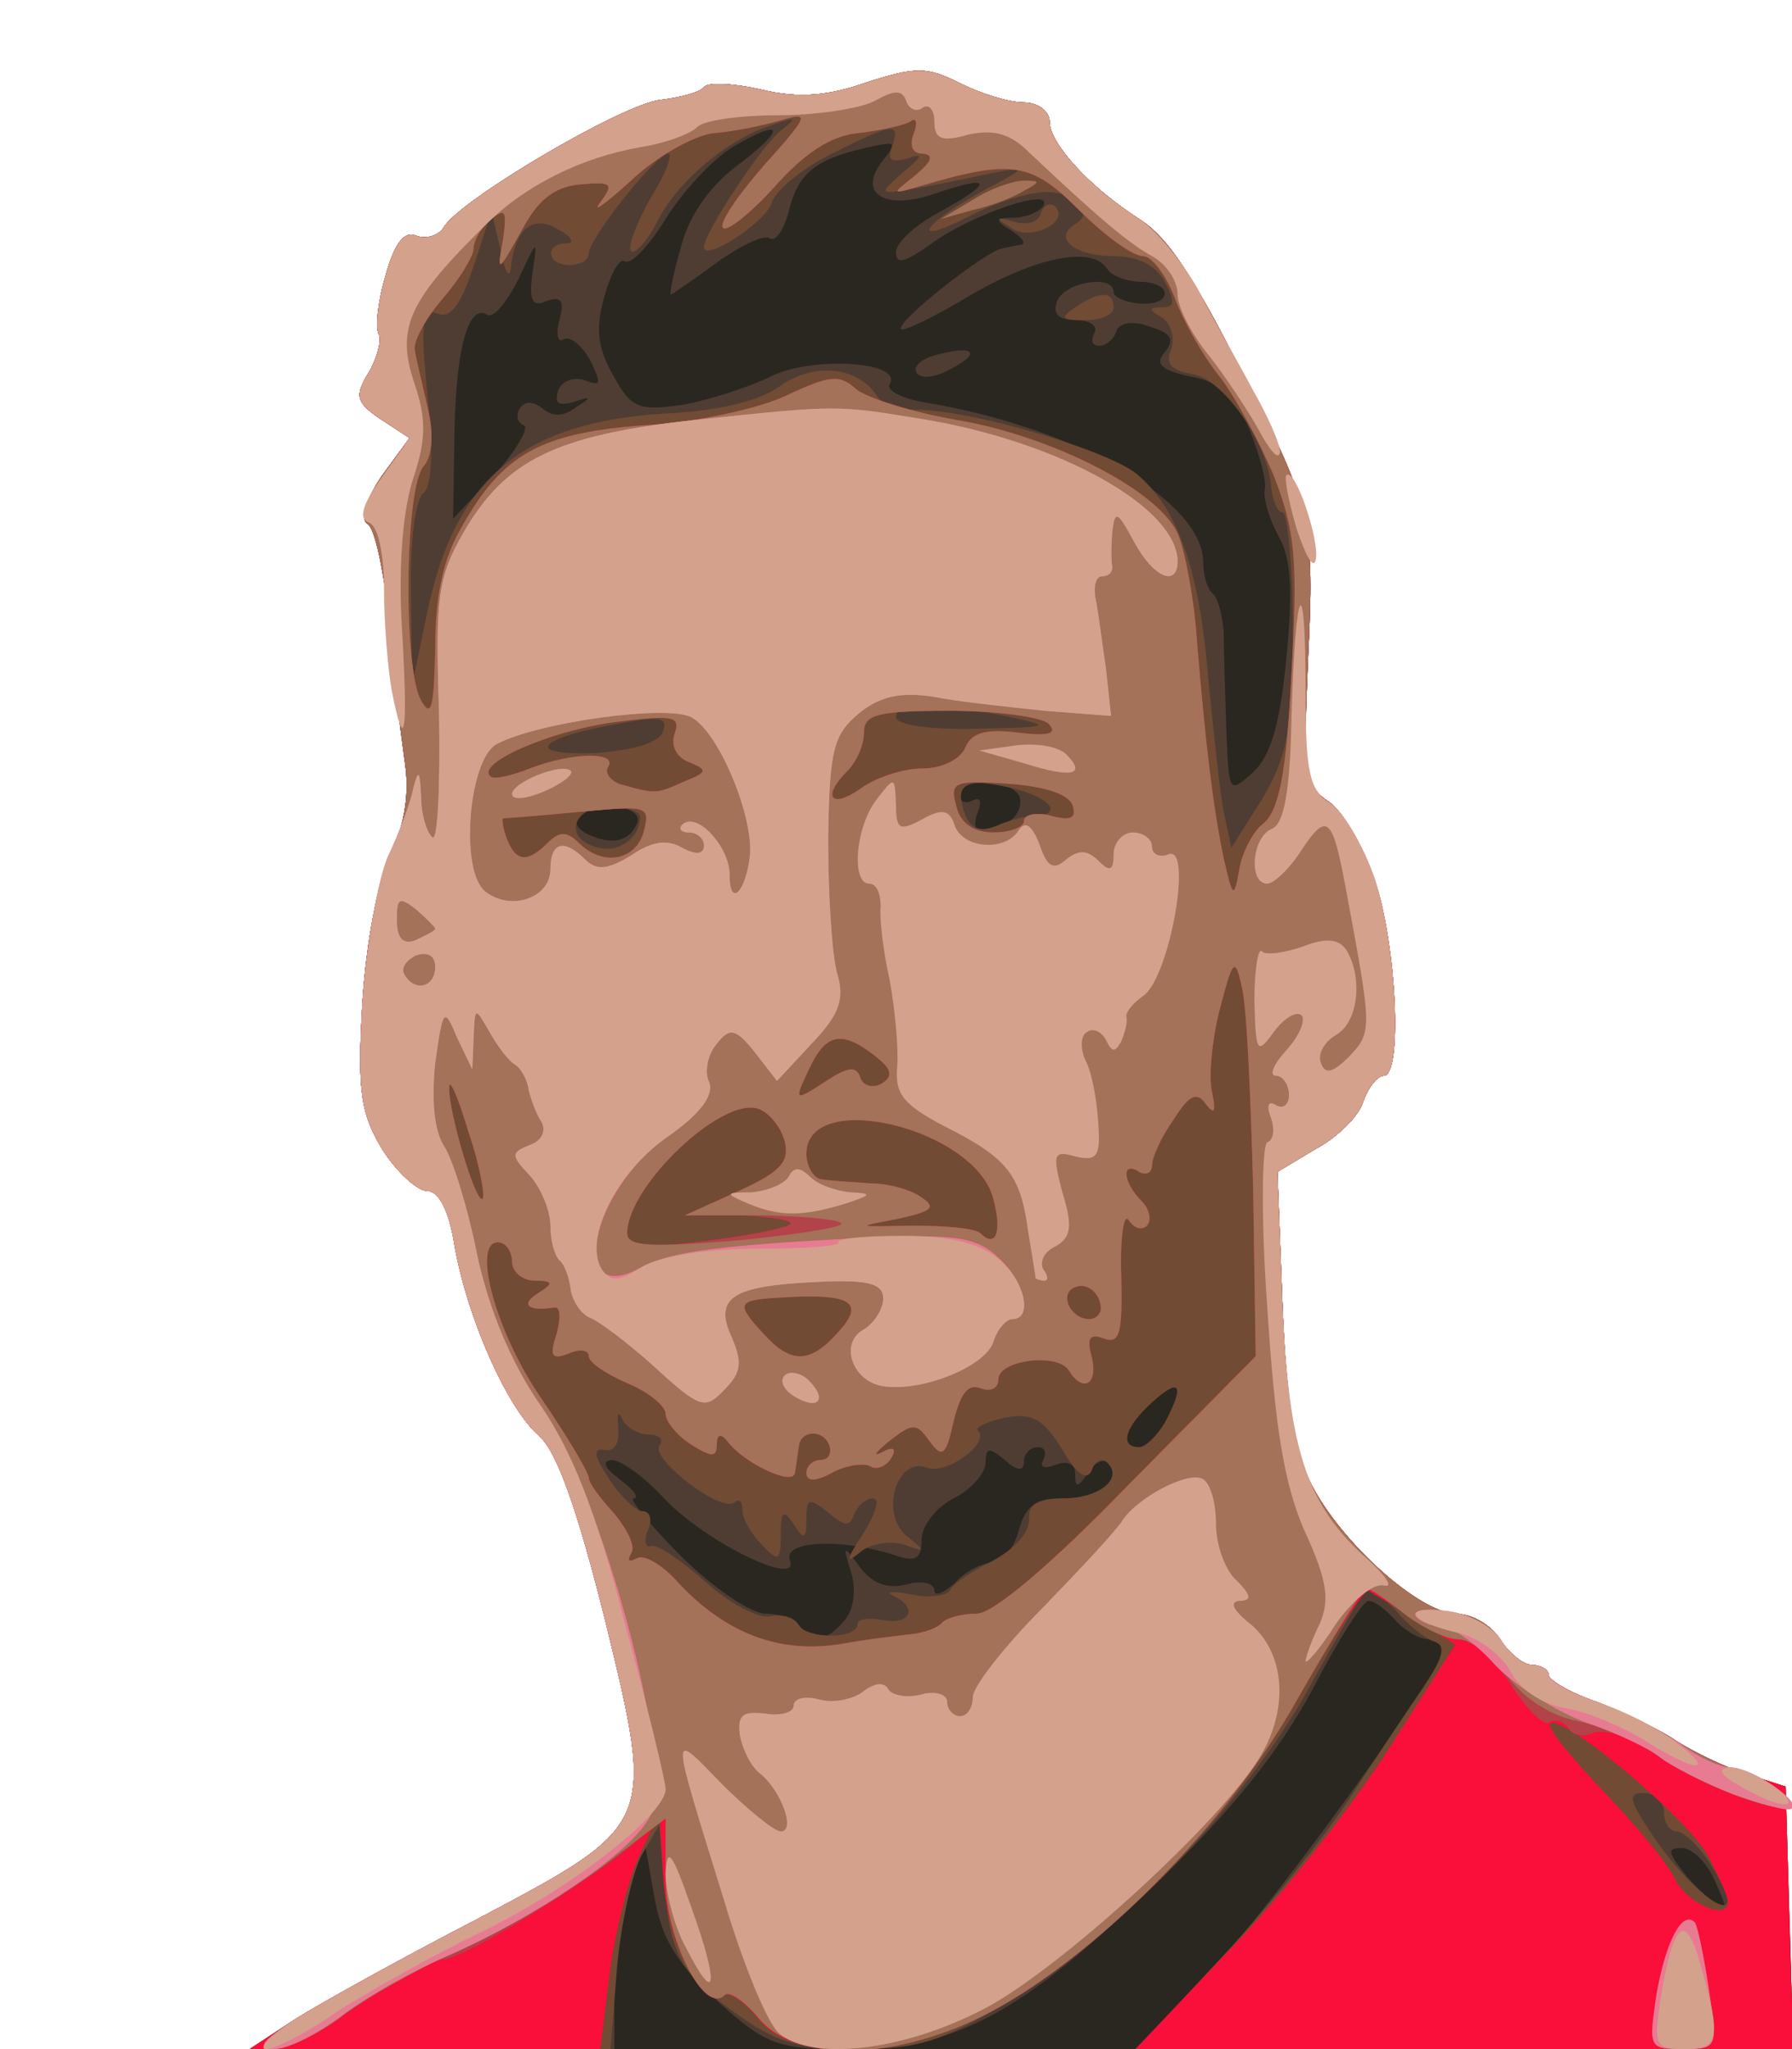 <!DOCTYPE svg PUBLIC "-//W3C//DTD SVG 20010904//EN" "http://www.w3.org/TR/2001/REC-SVG-20010904/DTD/svg10.dtd">
<svg version="1.0" xmlns="http://www.w3.org/2000/svg" width="140px" height="160px" viewBox="0 0 1400 1600" preserveAspectRatio="xMidYMid meet">
<g id="layer101" fill="#2a2721" stroke="none">
<path d="M230 1577 c19 -12 82 -47 140 -77 142 -75 142 -74 103 -234 -22 -88 -38 -133 -52 -145 -25 -22 -56 -92 -66 -149 -4 -26 -12 -42 -21 -42 -8 0 -24 -15 -35 -32 -17 -28 -20 -45 -16 -114 3 -47 12 -96 22 -117 12 -25 15 -49 11 -74 -3 -21 -9 -69 -12 -108 -4 -38 -11 -73 -17 -76 -6 -4 -1 -19 11 -37 l22 -30 -23 -15 c-19 -13 -20 -18 -9 -36 7 -12 10 -25 8 -30 -3 -4 -1 -25 5 -45 7 -26 15 -36 24 -32 8 3 18 0 22 -7 14 -22 140 -96 169 -99 16 -2 31 -6 34 -10 3 -4 23 -3 45 2 29 7 52 5 83 -6 38 -12 46 -12 72 1 16 8 38 15 50 15 11 0 20 7 20 15 0 17 31 51 70 76 23 15 42 43 89 137 45 88 48 104 43 205 -4 90 -3 100 16 113 11 7 27 35 36 61 17 50 22 153 7 153 -5 0 -12 9 -16 20 -3 11 -20 28 -37 37 l-30 18 4 105 c3 75 10 115 23 140 24 46 84 99 112 100 13 0 28 9 35 20 7 11 18 20 25 20 7 0 13 4 13 8 0 4 17 14 38 21 20 8 48 21 61 30 14 9 39 21 55 26 l31 10 3 103 3 102 -603 0 -603 0 35 -23z"/>
</g>
<g id="layer102" fill="#4f3d33" stroke="none">
<path d="M230 1577 c19 -12 82 -47 140 -77 142 -75 142 -74 103 -234 -22 -88 -38 -133 -52 -145 -25 -22 -56 -92 -66 -149 -4 -26 -12 -42 -21 -42 -8 0 -24 -15 -35 -32 -17 -28 -20 -45 -16 -114 3 -47 12 -96 22 -117 12 -25 15 -49 11 -74 -3 -21 -9 -69 -12 -108 -4 -38 -11 -73 -17 -76 -6 -4 -1 -19 11 -37 l22 -30 -23 -15 c-19 -13 -20 -18 -9 -36 7 -12 10 -25 8 -30 -3 -4 -1 -25 5 -45 7 -26 15 -36 24 -32 8 3 18 0 22 -7 14 -22 140 -96 169 -99 16 -2 31 -6 34 -10 3 -4 23 -3 45 2 29 7 52 5 83 -6 38 -12 46 -12 72 1 16 8 38 15 50 15 11 0 20 7 20 15 0 17 31 51 70 76 23 15 42 43 89 137 45 88 48 104 43 205 -4 90 -3 100 16 113 11 7 27 35 36 61 17 50 22 153 7 153 -5 0 -12 9 -16 20 -3 11 -20 28 -37 37 l-30 18 4 105 c3 75 10 115 23 140 24 46 84 99 112 100 13 0 28 9 35 20 7 11 18 20 25 20 7 0 13 4 13 8 0 4 17 14 38 21 20 8 48 21 61 30 14 9 39 21 55 26 l31 10 3 103 3 102 -257 0 -257 0 60 -62 c48 -51 183 -237 183 -254 0 -2 -6 -4 -14 -4 -7 0 -19 -7 -26 -15 -7 -8 -16 -15 -21 -15 -4 0 -24 31 -44 70 -27 49 -61 92 -123 152 -105 101 -156 128 -239 128 -56 0 -64 -3 -102 -37 -32 -30 -44 -48 -50 -83 l-8 -45 -11 40 c-7 22 -12 59 -12 83 l0 42 -142 0 -143 0 35 -23z m1109 -110 c-6 -13 -17 -24 -25 -24 -11 0 -11 3 -1 16 11 15 29 30 34 31 2 0 -2 -10 -8 -23z m-679 -202 c7 -8 9 -24 5 -37 -7 -22 -6 -22 7 -4 10 13 22 17 37 13 11 -3 21 -1 21 5 0 5 7 2 16 -6 8 -9 22 -16 30 -16 7 0 16 -11 20 -25 5 -19 13 -25 34 -25 29 0 48 -15 35 -28 -3 -3 -10 0 -15 8 -8 12 -10 12 -10 1 0 -8 -6 -11 -16 -7 -8 3 -12 2 -9 -4 3 -6 1 -10 -4 -10 -6 0 -11 5 -11 11 0 8 -5 8 -15 -1 -12 -10 -15 -10 -15 2 0 8 -11 21 -25 28 -14 7 -25 22 -25 32 0 16 -5 18 -22 12 -41 -13 -86 -11 -81 4 9 23 -68 -15 -99 -49 -15 -16 -33 -29 -40 -29 -8 1 -6 6 6 15 11 8 16 15 11 15 -4 0 12 20 37 45 25 25 55 45 66 45 12 0 24 5 27 10 9 14 21 12 35 -5z m250 -154 c16 -30 12 -36 -10 -16 -21 19 -26 35 -10 35 5 0 14 -9 20 -19z m-412 -469 c2 -7 -7 -12 -22 -12 -27 0 -35 15 -13 23 17 7 30 3 35 -11z m291 -1 c7 -5 10 -14 7 -20 -9 -14 -46 -14 -46 0 0 5 4 7 10 4 6 -3 7 1 4 9 -7 18 4 20 25 7z m216 -127 c5 -51 4 -78 -6 -95 -7 -13 -12 -29 -11 -36 2 -7 -4 -28 -12 -48 -11 -26 -23 -37 -46 -41 -23 -5 -28 -10 -20 -19 8 -10 5 -15 -12 -20 -13 -5 -24 -3 -26 4 -2 6 -8 11 -13 11 -6 0 -7 -4 -4 -10 3 -5 -3 -10 -14 -10 -14 0 -19 -5 -15 -15 6 -15 44 -21 44 -7 0 4 9 8 20 9 11 1 20 -2 20 -8 0 -5 -9 -9 -19 -9 -11 0 -23 -5 -26 -10 -11 -18 -54 -10 -106 20 -28 17 -53 29 -55 27 -5 -5 66 -61 79 -63 4 -1 10 -2 15 -3 4 -1 0 -6 -8 -11 -13 -8 -13 -10 2 -10 9 0 19 -4 23 -9 9 -16 -57 7 -87 29 -21 15 -28 17 -28 7 0 -8 16 -22 35 -32 42 -23 40 -29 -4 -14 -40 14 -62 0 -41 -26 12 -15 10 -15 -16 -9 -38 9 -51 20 -58 50 -4 14 -10 23 -15 20 -4 -3 -23 6 -41 19 -19 14 -35 25 -36 25 -1 0 2 -17 8 -37 6 -24 22 -47 43 -63 40 -30 38 -39 -3 -15 -16 10 -39 35 -52 56 -13 21 -27 36 -32 33 -4 -3 -11 10 -16 28 -7 25 -5 40 7 61 14 26 20 28 55 23 21 -4 52 -14 68 -22 32 -16 104 -12 93 6 -3 5 11 12 32 15 116 20 213 77 213 124 0 10 3 21 8 25 4 4 7 18 8 29 0 12 1 46 2 75 2 52 2 52 21 35 14 -13 21 -38 26 -89z m-596 -182 c-5 -2 -6 -8 -3 -13 4 -6 10 -6 18 0 8 7 17 6 26 -1 13 -8 12 -9 -2 -4 -12 3 -15 1 -12 -9 3 -8 13 -11 21 -8 13 5 13 3 4 -16 -7 -12 -16 -19 -21 -16 -4 3 -6 -4 -3 -15 4 -15 2 -19 -10 -15 -11 5 -14 0 -11 -22 4 -27 4 -27 -11 5 -9 18 -19 30 -24 28 -15 -10 -25 26 -26 94 l-1 65 33 -35 c17 -19 27 -37 22 -38z"/>
<path d="M716 291 c-3 -5 4 -11 16 -14 30 -8 35 -1 9 12 -11 6 -22 7 -25 2z"/>
</g>
<g id="layer103" fill="#714b34" stroke="none">
<path d="M230 1577 c19 -12 82 -47 140 -77 142 -75 142 -74 103 -234 -22 -88 -38 -133 -52 -145 -25 -22 -56 -92 -66 -149 -4 -26 -12 -42 -21 -42 -8 0 -24 -15 -35 -32 -17 -28 -20 -45 -16 -114 3 -47 12 -96 22 -117 12 -25 15 -49 11 -74 -3 -21 -9 -69 -12 -108 -4 -38 -11 -73 -17 -76 -6 -4 -1 -19 11 -37 l22 -30 -23 -15 c-19 -13 -20 -18 -9 -36 7 -12 10 -25 8 -30 -3 -4 -1 -25 5 -45 7 -26 15 -36 24 -32 8 3 18 0 22 -7 14 -22 140 -96 169 -99 16 -2 31 -6 34 -10 3 -4 23 -3 45 2 29 7 52 5 83 -6 38 -12 46 -12 72 1 16 8 38 15 50 15 11 0 20 7 20 15 0 17 31 51 70 76 23 15 42 43 89 137 45 88 48 104 43 205 -4 90 -3 100 16 113 11 7 27 35 36 61 17 50 22 153 7 153 -5 0 -12 9 -16 20 -3 11 -20 28 -37 37 l-30 18 4 105 c3 75 10 115 23 140 24 46 84 99 112 100 13 0 28 9 35 20 7 11 18 20 25 20 7 0 13 4 13 8 0 4 17 14 38 21 20 8 48 21 61 30 14 9 39 21 55 26 l31 10 3 103 3 102 -257 0 -256 0 63 -68 c35 -37 81 -94 103 -127 21 -33 48 -73 59 -89 14 -21 17 -31 8 -34 -7 -2 -21 -13 -31 -25 -11 -11 -21 -19 -23 -16 -2 2 -23 38 -46 80 -51 90 -149 192 -235 243 -50 30 -69 36 -116 36 -47 0 -64 -5 -98 -30 -42 -30 -49 -45 -54 -110 l-3 -35 -14 24 c-7 14 -16 53 -19 88 l-5 63 -141 0 -141 0 35 -23z m1106 -122 c-9 -14 -21 -25 -26 -25 -6 0 -10 -7 -10 -15 0 -8 -7 -15 -16 -15 -13 0 -11 6 7 33 38 56 81 78 45 22z m-666 -187 c0 -4 9 -5 20 -3 22 4 27 -10 8 -19 -7 -3 -1 -4 14 -1 14 3 28 1 30 -3 2 -5 17 -15 33 -23 17 -9 29 -22 29 -32 -1 -12 6 -17 27 -17 28 0 47 -16 34 -28 -4 -4 -10 -1 -12 6 -4 9 -12 3 -23 -16 -15 -24 -23 -29 -45 -25 -14 3 -24 8 -21 10 10 10 -25 35 -40 29 -23 -9 -37 35 -16 53 16 13 15 13 -2 7 -10 -3 -26 -1 -34 6 -12 10 -11 6 2 -14 10 -16 14 -28 8 -28 -6 0 -12 6 -15 13 -3 9 -7 9 -20 -2 -15 -12 -17 -11 -17 5 0 16 -2 17 -10 4 -8 -12 -10 -10 -10 8 0 21 -2 22 -15 8 -8 -8 -15 -20 -15 -27 0 -7 -3 -9 -6 -6 -10 9 -65 -33 -59 -44 4 -5 0 -9 -9 -9 -8 0 -17 -6 -20 -12 -3 -7 -4 -4 -3 7 1 12 -3 19 -11 17 -9 -1 -8 5 4 23 9 14 21 25 26 25 6 0 8 7 4 15 -3 8 -2 14 3 12 5 -1 24 12 42 28 19 17 41 29 51 27 9 -2 19 1 22 7 7 11 46 11 46 -1z m240 -157 c16 -30 12 -36 -10 -16 -21 19 -26 35 -10 35 5 0 14 -9 20 -19z m-410 -473 c0 -5 -11 -8 -25 -8 -29 0 -35 26 -7 32 16 4 32 -8 32 -24z m510 -145 c0 -51 -4 -93 -8 -93 -4 0 -8 -9 -9 -21 -3 -34 -38 -84 -62 -87 -16 -3 -21 -8 -16 -19 3 -9 0 -20 -7 -25 -11 -6 -11 -8 0 -8 10 0 10 -5 2 -20 -7 -13 -21 -20 -40 -20 -30 0 -48 -14 -30 -25 16 -10 2 -25 -23 -25 -13 0 -39 8 -60 19 -47 24 -38 7 11 -20 34 -18 35 -19 8 -14 -15 3 -42 9 -60 12 -30 5 -30 5 -11 -12 16 -13 17 -16 3 -11 -12 3 -15 1 -11 -10 7 -19 0 -18 -49 7 -22 11 -42 28 -45 37 -4 15 -53 47 -53 35 0 -11 44 -78 60 -91 13 -10 12 -11 -5 -5 -36 11 -75 44 -91 75 -8 16 -18 27 -21 24 -3 -3 4 -21 15 -41 12 -19 18 -35 14 -35 -9 0 -62 66 -62 78 0 5 -7 9 -15 9 -18 0 -20 -17 -2 -17 6 0 4 -5 -7 -11 -20 -12 -34 0 -37 31 -1 8 -5 2 -8 -15 l-7 -30 -14 43 c-10 30 -18 41 -28 37 -12 -5 -14 5 -8 64 5 45 3 71 -3 76 -6 3 -11 38 -10 78 l1 72 12 -58 c22 -104 75 -147 184 -154 44 -2 76 -10 92 -22 26 -18 60 -15 75 8 3 6 17 11 31 11 43 0 148 31 172 50 32 27 49 74 56 160 4 41 9 88 12 104 l6 28 24 -38 c20 -34 23 -52 24 -131z m-202 144 c24 -1 12 -15 -19 -22 -35 -8 -44 -3 -35 21 4 11 12 14 24 9 9 -4 23 -8 30 -8z m-290 -66 c4 -11 -3 -12 -34 -6 -64 11 -76 25 -20 23 31 -2 51 -8 54 -17z m267 -12 c-55 -11 -85 -11 -85 1 0 6 27 10 63 9 59 -1 60 -2 22 -10z"/>
<path d="M840 240 c19 -13 30 -13 30 0 0 6 -10 10 -22 10 -19 0 -20 -2 -8 -10z"/>
<path d="M790 178 c-13 -8 -12 -9 2 -5 9 3 19 1 21 -6 2 -7 7 -9 11 -6 13 12 -19 28 -34 17z"/>
</g>
<g id="layer104" fill="#f90f39" stroke="none">
<path d="M230 1577 c19 -12 82 -47 140 -77 142 -75 142 -74 103 -234 -22 -88 -38 -133 -52 -145 -25 -22 -56 -92 -66 -149 -4 -26 -12 -42 -21 -42 -8 0 -24 -15 -35 -32 -17 -28 -20 -45 -16 -114 3 -47 12 -96 22 -117 12 -25 15 -49 11 -74 -3 -21 -9 -69 -12 -108 -4 -38 -11 -73 -17 -76 -6 -4 -1 -19 11 -37 l22 -30 -23 -15 c-19 -13 -20 -18 -9 -36 7 -12 10 -25 8 -30 -3 -4 -1 -25 5 -45 7 -26 15 -36 24 -32 8 3 18 0 22 -7 14 -22 140 -96 169 -99 16 -2 31 -6 34 -10 3 -4 23 -3 45 2 29 7 52 5 83 -6 38 -12 46 -12 72 1 16 8 38 15 50 15 11 0 20 7 20 15 0 17 31 51 70 76 23 15 42 43 89 137 45 88 48 104 43 205 -4 90 -3 100 16 113 11 7 27 35 36 61 17 50 22 153 7 153 -5 0 -12 9 -16 20 -3 11 -20 28 -37 37 l-30 18 4 105 c3 75 10 115 23 140 24 46 84 99 112 100 13 0 28 9 35 20 7 11 18 20 25 20 7 0 13 4 13 8 0 4 17 14 38 21 20 8 48 21 61 30 14 9 39 21 55 26 l31 10 3 103 3 102 -257 0 -257 0 74 -78 c41 -42 97 -114 125 -158 l51 -80 -31 -19 c-17 -11 -34 -21 -37 -23 -3 -1 -28 36 -55 84 -55 99 -162 206 -246 248 -70 35 -148 36 -175 3 -10 -13 -23 -22 -29 -20 -19 6 -43 -42 -46 -93 l-3 -49 -16 35 c-9 20 -19 61 -23 93 l-7 57 -137 0 -137 0 35 -23z m1120 -92 c0 -4 -7 -19 -15 -35 -15 -29 -115 -113 -124 -104 -3 2 16 26 41 52 25 26 51 57 57 70 10 19 41 32 41 17z m-638 -209 c10 -1 21 -5 24 -9 4 -4 16 -7 27 -7 13 0 59 -39 119 -101 l99 -100 -2 -132 c-2 -73 -5 -143 -9 -157 -5 -23 -7 -21 -17 18 -6 23 -9 53 -6 65 3 15 2 18 -5 9 -7 -10 -13 -7 -25 12 -10 14 -17 30 -17 36 0 6 -5 8 -10 5 -14 -9 -13 8 2 23 6 6 8 15 4 19 -4 4 -10 2 -14 -4 -4 -7 -7 13 -6 43 1 45 -1 54 -14 49 -11 -4 -13 0 -9 15 5 21 -7 28 -18 10 -9 -14 -55 -8 -55 7 0 7 -6 10 -14 7 -10 -4 -16 5 -21 26 -6 27 -9 29 -19 15 -10 -14 -13 -14 -31 0 -11 9 -14 13 -6 9 9 -5 12 -3 7 5 -4 6 -11 9 -16 6 -5 -3 -19 -1 -30 5 -13 7 -20 7 -20 0 0 -5 5 -10 11 -10 6 0 9 -5 7 -11 -4 -13 -23 -13 -24 1 -1 6 -2 15 -3 20 -1 11 -41 -8 -53 -25 -5 -6 -8 -5 -8 3 0 10 -4 10 -20 0 -11 -7 -20 -18 -20 -24 0 -6 -13 -17 -30 -24 -16 -7 -30 -16 -30 -21 0 -5 -7 -6 -16 -2 -13 5 -15 2 -9 -16 3 -12 3 -21 -2 -20 -20 3 -27 -2 -13 -11 13 -8 12 -10 -2 -10 -10 0 -18 -7 -18 -15 0 -8 -5 -15 -11 -15 -21 0 -1 73 36 125 19 28 35 55 35 59 0 4 9 16 20 28 10 12 17 26 13 31 -3 6 -2 7 4 4 6 -4 21 5 34 20 36 38 77 54 124 47 22 -4 48 -7 57 -8z m-57 -236 c21 -23 10 -30 -42 -27 -38 2 -39 4 -16 29 21 23 36 23 58 -2z m205 -18 c0 -13 -12 -22 -22 -16 -10 6 -1 24 13 24 5 0 9 -4 9 -8z m-243 -66 c4 -3 -14 -6 -38 -7 l-44 0 42 -19 c33 -15 40 -23 36 -39 -3 -11 -12 -22 -20 -25 -28 -11 -103 60 -103 97 0 10 13 12 61 6 33 -4 63 -10 66 -13z m159 -20 c-14 -55 -146 -87 -146 -35 0 10 6 20 13 20 6 1 23 2 37 3 14 0 32 5 40 11 12 8 8 11 -20 17 -32 6 -31 6 12 5 26 0 50 2 54 6 12 12 17 -1 10 -27z m-410 -52 c-8 -27 -15 -43 -15 -35 -1 18 21 92 26 87 2 -2 -2 -26 -11 -52z m306 -43 c2 7 10 9 17 5 9 -6 8 -11 -6 -22 -26 -20 -38 -17 -51 11 -12 25 -11 25 12 10 18 -12 25 -13 28 -4z m315 -198 c12 -10 18 -38 22 -117 5 -90 3 -111 -14 -155 -12 -28 -31 -63 -43 -78 -12 -15 -28 -43 -34 -60 -7 -18 -18 -33 -25 -33 -8 0 -30 -16 -50 -36 -37 -37 -52 -40 -123 -19 -24 7 -24 7 -5 -8 13 -11 15 -16 6 -17 -8 0 -11 -6 -7 -16 3 -8 2 -13 -3 -9 -5 3 -24 7 -41 9 -21 2 -42 16 -65 42 -19 21 -37 35 -40 32 -4 -3 11 -25 32 -49 35 -39 36 -42 13 -35 -14 4 -38 9 -53 10 -15 2 -44 18 -64 37 -21 19 -31 26 -24 17 11 -15 9 -16 -16 -14 -20 2 -33 12 -46 37 -18 32 -19 33 -14 6 3 -22 2 -25 -9 -16 -8 6 -14 17 -14 23 0 6 -11 24 -24 39 -13 15 -23 33 -22 40 1 7 6 27 10 45 5 20 4 38 -3 46 -15 17 -16 159 -2 183 8 14 10 6 11 -41 0 -40 6 -70 21 -95 32 -57 62 -73 143 -79 39 -2 89 -13 110 -23 34 -16 42 -17 55 -5 9 7 44 18 79 24 76 13 161 57 173 91 5 13 12 49 14 80 7 85 13 133 21 171 7 31 8 32 12 10 2 -14 11 -31 19 -37z m-559 15 c9 -9 15 -9 24 0 19 19 45 14 51 -9 5 -20 3 -20 -51 -15 -31 3 -58 5 -59 5 -1 1 0 8 3 16 7 18 16 19 32 3z m372 -17 c0 -5 10 -7 21 -4 16 4 20 2 17 -8 -3 -9 -22 -15 -50 -17 -43 -3 -46 -1 -41 17 3 14 14 21 29 21 13 0 24 -4 24 -9z m-79 -41 c15 0 29 -7 33 -16 5 -12 16 -15 41 -12 24 3 32 1 24 -7 -5 -5 -40 -10 -77 -10 -57 0 -67 3 -67 17 0 10 -6 23 -13 30 -20 20 -13 30 10 14 12 -9 34 -16 49 -16z m-186 10 c18 -7 18 -9 3 -15 -10 -4 -14 -13 -11 -22 5 -14 -1 -15 -48 -9 -50 7 -107 32 -96 42 2 3 16 0 31 -6 34 -13 69 -13 61 -1 -3 5 3 12 12 14 25 7 26 7 48 -3z"/>
</g>
<g id="layer105" fill="#b34249" stroke="none">
<path d="M230 1577 c19 -12 82 -47 140 -77 142 -75 142 -74 103 -234 -22 -88 -38 -133 -52 -145 -25 -22 -56 -92 -66 -149 -4 -26 -12 -42 -21 -42 -8 0 -24 -15 -35 -32 -17 -28 -20 -45 -16 -114 3 -47 12 -96 22 -117 12 -25 15 -49 11 -74 -3 -21 -9 -69 -12 -108 -4 -38 -11 -73 -17 -76 -6 -4 -1 -19 11 -37 l22 -30 -23 -15 c-19 -13 -20 -18 -9 -36 7 -12 10 -25 8 -30 -3 -4 -1 -25 5 -45 7 -26 15 -36 24 -32 8 3 18 0 22 -7 14 -22 140 -96 169 -99 16 -2 31 -6 34 -10 3 -4 23 -3 45 2 29 7 52 5 83 -6 38 -12 46 -12 72 1 16 8 38 15 50 15 11 0 20 7 20 15 0 17 31 51 70 76 23 15 42 43 89 137 45 88 48 104 43 205 -4 90 -3 100 16 113 11 7 27 35 36 61 17 50 22 153 7 153 -5 0 -12 9 -16 20 -3 11 -20 28 -37 37 l-30 18 4 105 c3 75 10 115 23 140 24 46 84 99 112 100 13 0 28 9 35 20 7 11 18 20 25 20 7 0 13 4 13 8 0 4 17 14 38 21 20 8 48 21 61 30 14 9 38 21 55 26 16 6 31 15 33 22 5 14 -69 -13 -109 -41 -16 -10 -34 -16 -43 -13 -8 4 -17 2 -20 -4 -4 -5 -10 -7 -15 -4 -4 3 -18 -11 -30 -30 -12 -19 -30 -35 -39 -35 -10 0 -30 -9 -44 -20 -14 -11 -27 -20 -30 -20 -2 0 -26 39 -53 86 -55 99 -162 206 -246 248 -72 36 -148 36 -176 1 -11 -13 -23 -21 -26 -17 -16 16 -46 -44 -46 -92 l0 -49 -22 20 c-34 30 -136 93 -152 93 -8 0 -37 16 -65 35 -28 19 -59 35 -68 35 -12 0 -6 -7 17 -23z m482 -301 c10 -1 21 -5 24 -9 4 -4 16 -7 27 -7 13 0 59 -39 119 -101 l99 -100 -2 -132 c-2 -73 -5 -143 -9 -157 -5 -23 -7 -21 -17 18 -6 23 -9 53 -6 65 3 15 2 18 -5 9 -7 -10 -13 -7 -25 12 -10 14 -17 30 -17 36 0 6 -5 8 -10 5 -14 -9 -13 8 2 23 6 6 8 15 4 19 -4 4 -10 2 -14 -4 -4 -7 -7 13 -6 43 1 45 -1 54 -14 49 -11 -4 -13 0 -9 15 5 21 -7 28 -18 10 -9 -14 -55 -8 -55 7 0 7 -6 10 -14 7 -10 -4 -16 5 -21 26 -6 27 -9 29 -19 15 -10 -14 -13 -14 -31 0 -11 9 -14 13 -6 9 9 -5 12 -3 7 5 -4 6 -11 9 -16 6 -5 -3 -19 -1 -30 5 -13 7 -20 7 -20 0 0 -5 5 -10 11 -10 6 0 9 -5 7 -11 -4 -13 -23 -13 -24 1 -1 6 -2 15 -3 20 -1 11 -41 -8 -53 -25 -5 -6 -8 -5 -8 3 0 10 -4 10 -20 0 -11 -7 -20 -18 -20 -24 0 -6 -13 -17 -30 -24 -16 -7 -30 -16 -30 -21 0 -5 -7 -6 -16 -2 -13 5 -15 2 -9 -16 3 -12 3 -21 -2 -20 -20 3 -27 -2 -13 -11 13 -8 12 -10 -2 -10 -10 0 -18 -7 -18 -15 0 -8 -5 -15 -11 -15 -21 0 -1 73 36 125 19 28 35 55 35 59 0 4 9 16 20 28 10 12 17 26 13 31 -3 6 -2 7 4 4 6 -4 21 5 34 20 36 38 77 54 124 47 22 -4 48 -7 57 -8z m-57 -236 c21 -23 10 -30 -42 -27 -38 2 -39 4 -16 29 21 23 36 23 58 -2z m205 -18 c0 -13 -12 -22 -22 -16 -10 6 -1 24 13 24 5 0 9 -4 9 -8z m-243 -66 c4 -3 -14 -6 -38 -7 l-44 0 42 -19 c33 -15 40 -23 36 -39 -3 -11 -12 -22 -20 -25 -28 -11 -103 60 -103 97 0 10 13 12 61 6 33 -4 63 -10 66 -13z m159 -20 c-14 -55 -146 -87 -146 -35 0 10 6 20 13 20 6 1 23 2 37 3 14 0 32 5 40 11 12 8 8 11 -20 17 -32 6 -31 6 12 5 26 0 50 2 54 6 12 12 17 -1 10 -27z m-410 -52 c-8 -27 -15 -43 -15 -35 -1 18 21 92 26 87 2 -2 -2 -26 -11 -52z m306 -43 c2 7 10 9 17 5 9 -6 8 -11 -6 -22 -26 -20 -38 -17 -51 11 -12 25 -11 25 12 10 18 -12 25 -13 28 -4z m315 -198 c12 -10 18 -38 22 -117 5 -90 3 -111 -14 -155 -12 -28 -31 -63 -43 -78 -12 -15 -28 -43 -34 -60 -7 -18 -18 -33 -25 -33 -8 0 -30 -16 -50 -36 -37 -37 -52 -40 -123 -19 -24 7 -24 7 -5 -8 13 -11 15 -16 6 -17 -8 0 -11 -6 -7 -16 3 -8 2 -13 -3 -9 -5 3 -24 7 -41 9 -21 2 -42 16 -65 42 -19 21 -37 35 -40 32 -4 -3 11 -25 32 -49 35 -39 36 -42 13 -35 -14 4 -38 9 -53 10 -15 2 -44 18 -64 37 -21 19 -31 26 -24 17 11 -15 9 -16 -16 -14 -20 2 -33 12 -46 37 -18 32 -19 33 -14 6 3 -22 2 -25 -9 -16 -8 6 -14 17 -14 23 0 6 -11 24 -24 39 -13 15 -23 33 -22 40 1 7 6 27 10 45 5 20 4 38 -3 46 -15 17 -16 159 -2 183 8 14 10 6 11 -41 0 -40 6 -70 21 -95 32 -57 62 -73 143 -79 39 -2 89 -13 110 -23 34 -16 42 -17 55 -5 9 7 44 18 79 24 76 13 161 57 173 91 5 13 12 49 14 80 7 85 13 133 21 171 7 31 8 32 12 10 2 -14 11 -31 19 -37z m-559 15 c9 -9 15 -9 24 0 19 19 45 14 51 -9 5 -20 3 -20 -51 -15 -31 3 -58 5 -59 5 -1 1 0 8 3 16 7 18 16 19 32 3z m372 -17 c0 -5 10 -7 21 -4 16 4 20 2 17 -8 -3 -9 -22 -15 -50 -17 -43 -3 -46 -1 -41 17 3 14 14 21 29 21 13 0 24 -4 24 -9z m-79 -41 c15 0 29 -7 33 -16 5 -12 16 -15 41 -12 24 3 32 1 24 -7 -5 -5 -40 -10 -77 -10 -57 0 -67 3 -67 17 0 10 -6 23 -13 30 -20 20 -13 30 10 14 12 -9 34 -16 49 -16z m-186 10 c18 -7 18 -9 3 -15 -10 -4 -14 -13 -11 -22 5 -14 -1 -15 -48 -9 -50 7 -107 32 -96 42 2 3 16 0 31 -6 34 -13 69 -13 61 -1 -3 5 3 12 12 14 25 7 26 7 48 -3z"/>
</g>
<g id="layer106" fill="#a47159" stroke="none">
<path d="M230 1577 c19 -12 82 -47 140 -77 142 -75 142 -74 103 -234 -22 -88 -38 -133 -52 -145 -25 -22 -56 -92 -66 -149 -4 -26 -12 -42 -21 -42 -8 0 -24 -15 -35 -32 -17 -28 -20 -45 -16 -114 3 -47 12 -96 22 -117 12 -25 15 -49 11 -74 -3 -21 -9 -69 -12 -108 -4 -38 -11 -73 -17 -76 -6 -4 -1 -19 11 -37 l22 -30 -23 -15 c-19 -13 -20 -18 -9 -36 7 -12 10 -25 8 -30 -3 -4 -1 -25 5 -45 7 -26 15 -36 24 -32 8 3 18 0 22 -7 14 -22 140 -96 169 -99 16 -2 31 -6 34 -10 3 -4 23 -3 45 2 29 7 52 5 83 -6 38 -12 46 -12 72 1 16 8 38 15 50 15 11 0 20 7 20 15 0 17 31 51 70 76 23 15 42 43 89 137 45 88 48 104 43 205 -4 90 -3 100 16 113 11 7 27 35 36 61 17 50 22 153 7 153 -5 0 -12 9 -16 20 -3 11 -20 28 -37 37 l-30 18 4 105 c3 75 10 115 23 140 24 46 84 99 112 100 13 0 28 9 35 20 7 11 18 20 25 20 7 0 13 4 13 8 0 4 17 14 38 21 20 8 48 21 61 30 14 9 38 21 55 26 16 6 31 15 33 22 5 15 -72 -13 -106 -39 -12 -9 -39 -20 -58 -24 -21 -4 -42 -17 -55 -35 -12 -16 -29 -29 -39 -29 -9 0 -28 -9 -42 -20 -14 -11 -27 -20 -30 -20 -2 0 -26 39 -53 86 -55 99 -162 206 -246 248 -72 36 -148 36 -176 1 -11 -13 -23 -21 -26 -17 -16 15 -46 -44 -46 -90 l0 -48 -45 34 c-24 19 -74 48 -111 66 -37 17 -82 42 -99 56 -18 13 -40 24 -51 24 -14 0 -10 -6 16 -23z m482 -301 c10 -1 21 -5 24 -9 4 -4 16 -7 27 -7 13 0 59 -39 119 -101 l99 -100 -2 -132 c-2 -73 -5 -143 -9 -157 -5 -23 -7 -21 -17 18 -6 23 -9 53 -6 65 3 15 2 18 -5 9 -7 -10 -13 -7 -25 12 -10 14 -17 30 -17 36 0 6 -5 8 -10 5 -14 -9 -13 8 2 23 6 6 8 15 4 19 -4 4 -10 2 -14 -4 -4 -7 -7 13 -6 43 1 45 -1 54 -14 49 -11 -4 -13 0 -9 15 5 21 -7 28 -18 10 -9 -14 -55 -8 -55 7 0 7 -6 10 -14 7 -10 -4 -16 5 -21 26 -6 27 -9 29 -19 15 -10 -14 -13 -14 -31 0 -11 9 -14 13 -6 9 9 -5 12 -3 7 5 -4 6 -11 9 -16 6 -5 -3 -19 -1 -30 5 -13 7 -20 7 -20 0 0 -5 5 -10 11 -10 6 0 9 -5 7 -11 -4 -13 -23 -13 -24 1 -1 6 -2 15 -3 20 -1 11 -41 -8 -53 -25 -5 -6 -8 -5 -8 3 0 10 -4 10 -20 0 -11 -7 -20 -18 -20 -24 0 -6 -13 -17 -30 -24 -16 -7 -30 -16 -30 -21 0 -5 -7 -6 -16 -2 -13 5 -15 2 -9 -16 3 -12 3 -21 -2 -20 -20 3 -27 -2 -13 -11 13 -8 12 -10 -2 -10 -10 0 -18 -7 -18 -15 0 -8 -5 -15 -11 -15 -21 0 -1 73 36 125 19 28 35 55 35 59 0 4 9 16 20 28 10 12 17 26 13 31 -3 6 -2 7 4 4 6 -4 21 5 34 20 36 38 77 54 124 47 22 -4 48 -7 57 -8z m-57 -236 c21 -23 10 -30 -42 -27 -38 2 -39 4 -16 29 21 23 36 23 58 -2z m205 -18 c0 -13 -12 -22 -22 -16 -10 6 -1 24 13 24 5 0 9 -4 9 -8z m-203 -66 c4 -3 -23 -6 -58 -7 l-64 0 42 -19 c33 -15 40 -23 36 -39 -3 -11 -12 -22 -20 -25 -28 -11 -103 60 -103 97 0 10 17 11 81 6 44 -4 83 -10 86 -13z m119 -20 c-14 -55 -146 -87 -146 -35 0 10 6 20 13 20 6 1 23 2 37 3 14 0 32 5 40 11 12 8 8 11 -20 17 -32 6 -31 6 12 5 26 0 50 2 54 6 12 12 17 -1 10 -27z m-410 -52 c-8 -27 -15 -43 -15 -35 -1 18 21 92 26 87 2 -2 -2 -26 -11 -52z m306 -43 c2 7 10 9 17 5 9 -6 8 -11 -6 -22 -26 -20 -38 -17 -51 11 -12 25 -11 25 12 10 18 -12 25 -13 28 -4z m315 -198 c12 -10 18 -38 22 -117 5 -90 3 -111 -14 -155 -12 -28 -31 -63 -43 -78 -12 -15 -28 -43 -34 -60 -7 -18 -18 -33 -25 -33 -8 0 -30 -16 -50 -36 -37 -37 -52 -40 -123 -19 -24 7 -24 7 -5 -8 13 -11 15 -16 6 -17 -8 0 -11 -6 -7 -16 3 -8 2 -13 -3 -9 -5 3 -24 7 -41 9 -21 2 -42 16 -65 42 -19 21 -37 35 -40 32 -4 -3 11 -25 32 -49 35 -39 36 -42 13 -35 -14 4 -38 9 -53 10 -15 2 -44 18 -64 37 -21 19 -31 26 -24 17 11 -15 9 -16 -16 -14 -20 2 -33 12 -46 37 -18 32 -19 33 -14 6 3 -22 2 -25 -9 -16 -8 6 -14 17 -14 23 0 6 -11 24 -24 39 -13 15 -23 33 -22 40 1 7 6 27 10 45 5 20 4 38 -3 46 -15 17 -16 159 -2 183 8 14 10 6 11 -41 0 -40 6 -70 21 -95 32 -57 62 -73 143 -79 39 -2 89 -13 110 -23 34 -16 42 -17 55 -5 9 7 44 18 79 24 76 13 161 57 173 91 5 13 12 49 14 80 7 85 13 133 21 171 7 31 8 32 12 10 2 -14 11 -31 19 -37z m-559 15 c9 -9 15 -9 24 0 19 19 45 14 51 -9 5 -20 3 -20 -51 -15 -31 3 -58 5 -59 5 -1 1 0 8 3 16 7 18 16 19 32 3z m372 -17 c0 -5 10 -7 21 -4 16 4 20 2 17 -8 -3 -9 -22 -15 -50 -17 -43 -3 -46 -1 -41 17 3 14 14 21 29 21 13 0 24 -4 24 -9z m-79 -41 c15 0 29 -7 33 -16 5 -12 16 -15 41 -12 24 3 32 1 24 -7 -5 -5 -40 -10 -77 -10 -57 0 -67 3 -67 17 0 10 -6 23 -13 30 -20 20 -13 30 10 14 12 -9 34 -16 49 -16z m-186 10 c18 -7 18 -9 3 -15 -10 -4 -14 -13 -11 -22 5 -14 -1 -15 -48 -9 -50 7 -107 32 -96 42 2 3 16 0 31 -6 34 -13 69 -13 61 -1 -3 5 3 12 12 14 25 7 26 7 48 -3z"/>
<path d="M760 156 c14 -9 32 -15 40 -15 13 0 13 1 0 8 -8 5 -26 12 -40 15 l-25 7 25 -15z"/>
</g>
<g id="layer107" fill="#e77b91" stroke="none">
<path d="M230 1577 c19 -12 82 -47 140 -77 142 -75 142 -74 103 -234 -22 -88 -38 -133 -52 -145 -25 -22 -56 -92 -66 -149 -4 -26 -12 -42 -21 -42 -8 0 -24 -15 -35 -32 -17 -28 -20 -45 -16 -114 3 -44 12 -96 20 -115 9 -19 18 -43 20 -54 4 -15 5 -13 6 7 0 15 5 29 9 32 4 2 6 -41 5 -97 -3 -91 -1 -106 19 -141 33 -57 72 -76 180 -88 115 -12 110 -12 183 0 104 18 194 68 195 110 0 21 -19 13 -34 -15 -13 -24 -15 -25 -17 -8 -1 11 -1 23 0 28 0 4 -3 7 -8 7 -5 0 -7 8 -5 18 2 9 5 34 8 54 l4 37 -52 -4 c-28 -3 -67 -7 -87 -11 -26 -4 -42 0 -58 13 -20 17 -23 28 -24 98 0 44 3 91 7 105 6 20 2 32 -20 55 l-27 29 -17 -22 c-15 -19 -20 -20 -30 -7 -7 8 -10 22 -6 30 4 10 -7 25 -33 43 -60 42 -78 133 -21 102 24 -13 62 -18 187 -24 60 -2 76 0 93 16 21 19 27 48 11 48 -5 0 -12 8 -15 18 -7 20 -59 40 -88 34 -23 -5 -32 -34 -13 -44 8 -5 15 -16 15 -24 0 -12 -12 -15 -52 -13 -66 3 -81 12 -66 44 8 19 7 27 -6 40 -15 16 -19 15 -55 -18 -21 -19 -44 -36 -50 -38 -7 -3 -13 -12 -15 -21 -1 -10 -5 -21 -9 -24 -4 -4 -7 -16 -7 -27 0 -11 -7 -29 -16 -39 -15 -16 -15 -18 0 -24 9 -3 13 -11 9 -18 -4 -6 -8 -17 -10 -25 -1 -8 -6 -17 -11 -20 -5 -3 -14 -15 -20 -26 -11 -19 -11 -19 -12 5 l-1 25 -12 -25 c-10 -24 -11 -23 -17 20 -3 28 -1 53 7 65 7 11 19 50 26 86 9 41 26 83 49 116 49 71 106 284 86 321 -14 28 -87 78 -160 110 -26 11 -63 32 -81 46 -19 14 -42 26 -53 26 -14 0 -10 -6 16 -23z m110 -822 c0 -9 -6 -12 -15 -9 -8 4 -12 10 -9 15 8 14 24 10 24 -6z m0 -30 c0 -1 -7 -8 -15 -15 -13 -10 -15 -9 -15 8 0 15 5 20 15 16 8 -4 15 -7 15 -9z m90 -46 c0 -22 11 -24 27 -8 9 9 18 8 36 -3 16 -11 28 -13 40 -6 11 6 17 5 17 -2 0 -5 -5 -10 -12 -10 -6 0 -8 -3 -5 -6 11 -11 37 17 37 39 0 27 13 13 16 -16 2 -32 -25 -96 -46 -107 -19 -10 -120 4 -152 21 -22 12 -29 99 -9 115 20 16 51 5 51 -17z"/>
<path d="M1294 1558 c7 -41 20 -67 30 -57 2 2 7 25 11 52 7 46 7 47 -20 47 -27 0 -27 -1 -21 -42z"/>
<path d="M1354 1401 c-23 -9 -48 -22 -56 -28 -8 -7 -35 -20 -59 -28 -24 -9 -56 -29 -71 -45 -15 -17 -34 -30 -42 -30 -8 0 -17 -4 -20 -8 -3 -5 9 -6 25 -4 17 2 36 13 42 23 7 11 17 19 24 19 7 0 13 4 13 8 0 4 17 14 38 21 20 8 49 22 64 32 14 11 32 19 40 19 16 0 55 26 48 32 -3 3 -23 -3 -46 -11z"/>
</g>
<g id="layer108" fill="#d4a18d" stroke="none">
<path d="M230 1577 c19 -12 82 -47 140 -77 142 -75 142 -74 103 -234 -22 -88 -38 -133 -52 -145 -25 -22 -56 -92 -66 -149 -4 -26 -12 -42 -21 -42 -8 0 -24 -15 -35 -32 -17 -28 -20 -45 -16 -114 3 -44 12 -96 20 -115 9 -19 18 -43 20 -54 4 -15 5 -13 6 7 0 15 5 29 9 32 4 2 6 -41 5 -97 -3 -91 -1 -106 19 -141 33 -57 72 -76 180 -88 115 -12 110 -12 183 0 104 18 194 68 195 110 0 21 -19 13 -34 -15 -13 -24 -15 -25 -17 -8 -1 11 -1 23 0 28 0 4 -3 7 -8 7 -5 0 -7 8 -5 18 2 9 5 34 8 54 l4 37 -52 -4 c-28 -3 -67 -7 -87 -11 -26 -4 -42 0 -58 13 -20 17 -23 28 -24 98 0 44 3 91 7 105 6 20 2 32 -20 55 l-27 29 -17 -22 c-15 -19 -20 -20 -30 -7 -7 8 -10 22 -6 30 4 10 -7 25 -33 43 -40 28 -65 79 -51 103 7 10 13 10 32 -2 14 -8 50 -14 90 -14 36 0 65 -2 63 -5 -2 -3 21 -5 51 -5 36 0 60 6 74 18 21 17 27 47 11 47 -5 0 -12 8 -15 18 -7 20 -59 40 -88 34 -23 -5 -32 -34 -13 -44 8 -5 15 -16 15 -24 0 -12 -12 -15 -52 -13 -66 3 -81 12 -66 44 8 19 7 27 -6 40 -15 16 -19 15 -55 -18 -21 -19 -44 -36 -50 -38 -7 -3 -13 -12 -15 -21 -1 -10 -5 -21 -9 -24 -4 -4 -7 -16 -7 -27 0 -11 -7 -29 -16 -39 -15 -16 -15 -18 0 -24 9 -3 13 -11 9 -18 -4 -6 -8 -17 -10 -25 -1 -8 -6 -17 -11 -20 -5 -3 -14 -15 -20 -26 -11 -19 -11 -19 -12 5 l-1 25 -12 -25 c-10 -24 -11 -23 -17 20 -3 28 -1 53 7 65 7 11 19 50 26 86 9 41 26 83 49 116 25 36 44 84 66 170 18 66 32 124 32 130 0 20 -76 79 -145 112 -39 19 -89 47 -112 62 -23 16 -48 29 -55 29 -7 0 3 -10 22 -23z m110 -822 c0 -9 -6 -12 -15 -9 -8 4 -12 10 -9 15 8 14 24 10 24 -6z m0 -30 c0 -1 -7 -8 -15 -15 -13 -10 -15 -9 -15 8 0 15 5 20 15 16 8 -4 15 -7 15 -9z m90 -46 c0 -22 11 -24 27 -8 9 9 18 8 36 -3 16 -11 28 -13 40 -6 11 6 17 5 17 -2 0 -5 -5 -10 -12 -10 -6 0 -8 -3 -5 -6 11 -11 37 17 37 39 0 27 13 13 16 -16 2 -32 -25 -96 -46 -107 -19 -10 -120 4 -152 21 -22 12 -29 99 -9 115 20 16 51 5 51 -17z"/>
<path d="M400 620 c0 -9 39 -25 46 -18 2 3 -7 10 -21 16 -14 6 -25 7 -25 2z"/>
<path d="M609 1588 c-9 -7 -28 -53 -43 -103 -43 -139 -43 -134 -2 -92 20 20 41 37 46 37 12 0 0 -32 -16 -45 -7 -5 -14 -19 -16 -30 -2 -16 2 -19 20 -17 12 2 22 -1 22 -6 0 -6 9 -8 20 -5 11 3 26 0 34 -6 9 -7 17 -8 20 -2 3 5 15 7 26 4 11 -3 20 0 20 6 0 6 5 11 10 11 6 0 10 -7 10 -15 0 -8 25 -40 55 -70 30 -31 58 -61 62 -68 12 -18 52 -39 63 -32 6 4 10 19 10 35 0 16 7 36 16 44 12 12 12 16 2 16 -8 1 -4 8 10 19 25 22 29 63 8 100 -27 49 -161 172 -220 201 -63 32 -131 39 -157 18z"/>
<path d="M1297 1563 c10 -63 20 -72 32 -27 16 56 14 64 -13 64 -23 0 -24 -3 -19 -37z"/>
<path d="M536 1521 c-9 -16 -16 -43 -16 -58 1 -22 5 -17 20 26 22 61 20 79 -4 32z"/>
<path d="M1360 1395 c-16 -9 -19 -14 -9 -15 8 0 24 7 35 15 24 18 7 19 -26 0z"/>
<path d="M1285 1359 c-16 -10 -44 -22 -61 -25 -19 -3 -37 -15 -44 -29 -7 -13 -26 -27 -41 -30 -39 -9 -45 -22 -8 -17 17 2 36 13 42 23 7 11 17 19 24 19 7 0 13 4 13 8 0 5 17 14 38 21 21 7 49 21 62 32 32 24 14 23 -25 -2z"/>
<path d="M1020 1297 c0 -3 5 -17 11 -29 8 -19 6 -34 -12 -73 -16 -37 -23 -81 -29 -175 -5 -69 -4 -126 0 -128 5 -2 6 -10 3 -19 -4 -10 -2 -14 4 -10 5 3 10 0 10 -8 0 -8 -5 -15 -10 -15 -6 0 -2 -9 8 -20 10 -11 15 -23 12 -27 -4 -4 -14 2 -22 13 -13 18 -14 16 -15 -25 0 -24 3 -42 6 -38 3 3 18 1 32 -4 18 -7 28 -6 34 3 13 22 9 56 -8 66 -9 5 -15 15 -12 22 3 9 9 8 22 -5 18 -19 18 -21 -2 -128 -11 -60 -15 -64 -36 -32 -9 14 -21 25 -26 25 -15 0 -12 -37 4 -43 9 -4 14 -29 15 -88 3 -105 11 -118 11 -18 0 62 3 76 19 86 10 6 26 33 35 59 17 51 22 154 7 154 -5 0 -12 9 -16 20 -3 11 -20 28 -37 37 l-30 18 4 105 c5 113 19 156 67 198 14 13 20 22 12 20 -8 -2 -25 12 -38 31 -12 19 -23 31 -23 28z"/>
<path d="M620 1090 c-8 -5 -11 -12 -7 -16 4 -4 13 -2 19 4 15 15 7 24 -12 12z"/>
<path d="M809 998 c0 -2 -3 -19 -6 -38 -6 -43 -16 -56 -66 -81 -32 -17 -38 -25 -36 -47 1 -15 -2 -45 -6 -67 -5 -22 -8 -48 -7 -57 0 -10 -3 -18 -9 -18 -14 0 -11 -44 6 -66 14 -18 14 -18 15 4 0 20 3 21 20 12 16 -9 22 -8 26 5 7 18 40 20 50 3 5 -7 10 -4 16 11 6 18 11 21 21 12 10 -8 17 -7 25 1 9 9 12 8 12 -5 0 -9 7 -17 15 -17 8 0 15 5 15 11 0 6 6 9 13 6 19 -7 1 94 -19 110 -9 6 -15 14 -14 17 1 4 -1 12 -4 19 -5 9 -7 9 -12 -1 -3 -6 -10 -10 -15 -6 -5 3 -5 13 -1 22 5 9 9 31 10 49 2 26 -1 30 -18 26 -17 -5 -18 -2 -10 28 8 26 7 35 -5 42 -9 4 -13 12 -10 18 4 5 4 9 1 9 -3 0 -6 -1 -7 -2z"/>
<path d="M585 940 c-19 -8 -19 -9 2 -9 12 -1 25 -6 29 -12 4 -8 9 -8 17 0 6 6 20 11 32 12 17 1 16 2 -5 9 -33 10 -51 10 -75 0z"/>
<path d="M800 596 l-35 -10 29 -4 c16 -2 33 1 39 7 16 16 5 19 -33 7z"/>
<path d="M306 539 c-3 -17 -6 -53 -6 -79 0 -29 -5 -50 -12 -52 -8 -3 -5 -14 10 -35 l22 -31 -23 -15 c-19 -13 -20 -18 -9 -36 7 -12 10 -25 8 -30 -3 -4 -1 -25 5 -45 7 -26 15 -36 24 -32 8 3 18 0 22 -7 14 -22 140 -96 169 -99 16 -2 31 -6 34 -10 3 -4 23 -3 45 2 29 7 52 5 83 -6 38 -12 46 -12 72 1 16 8 38 15 50 15 11 0 20 7 20 15 0 17 31 51 70 76 14 9 34 34 46 55 11 22 31 56 42 77 12 21 22 43 22 50 -1 7 -8 -1 -17 -18 -9 -16 -27 -43 -39 -58 -13 -16 -24 -37 -24 -47 0 -11 -9 -24 -20 -30 -18 -10 -41 -29 -96 -81 -15 -15 -28 -18 -47 -14 -21 6 -27 4 -27 -10 0 -9 -4 -14 -9 -11 -5 4 -11 1 -13 -5 -3 -9 -9 -9 -25 0 -12 6 -46 11 -75 11 -30 0 -58 4 -63 9 -6 6 -26 13 -45 16 -46 8 -90 30 -120 60 -61 60 -71 81 -56 125 9 27 9 43 -1 73 -8 24 -12 68 -9 117 5 85 2 100 -8 49z"/>
<path d="M1013 413 c-6 -21 -10 -40 -8 -42 7 -6 26 51 23 66 -2 8 -8 -3 -15 -24z"/>
</g>


</svg>